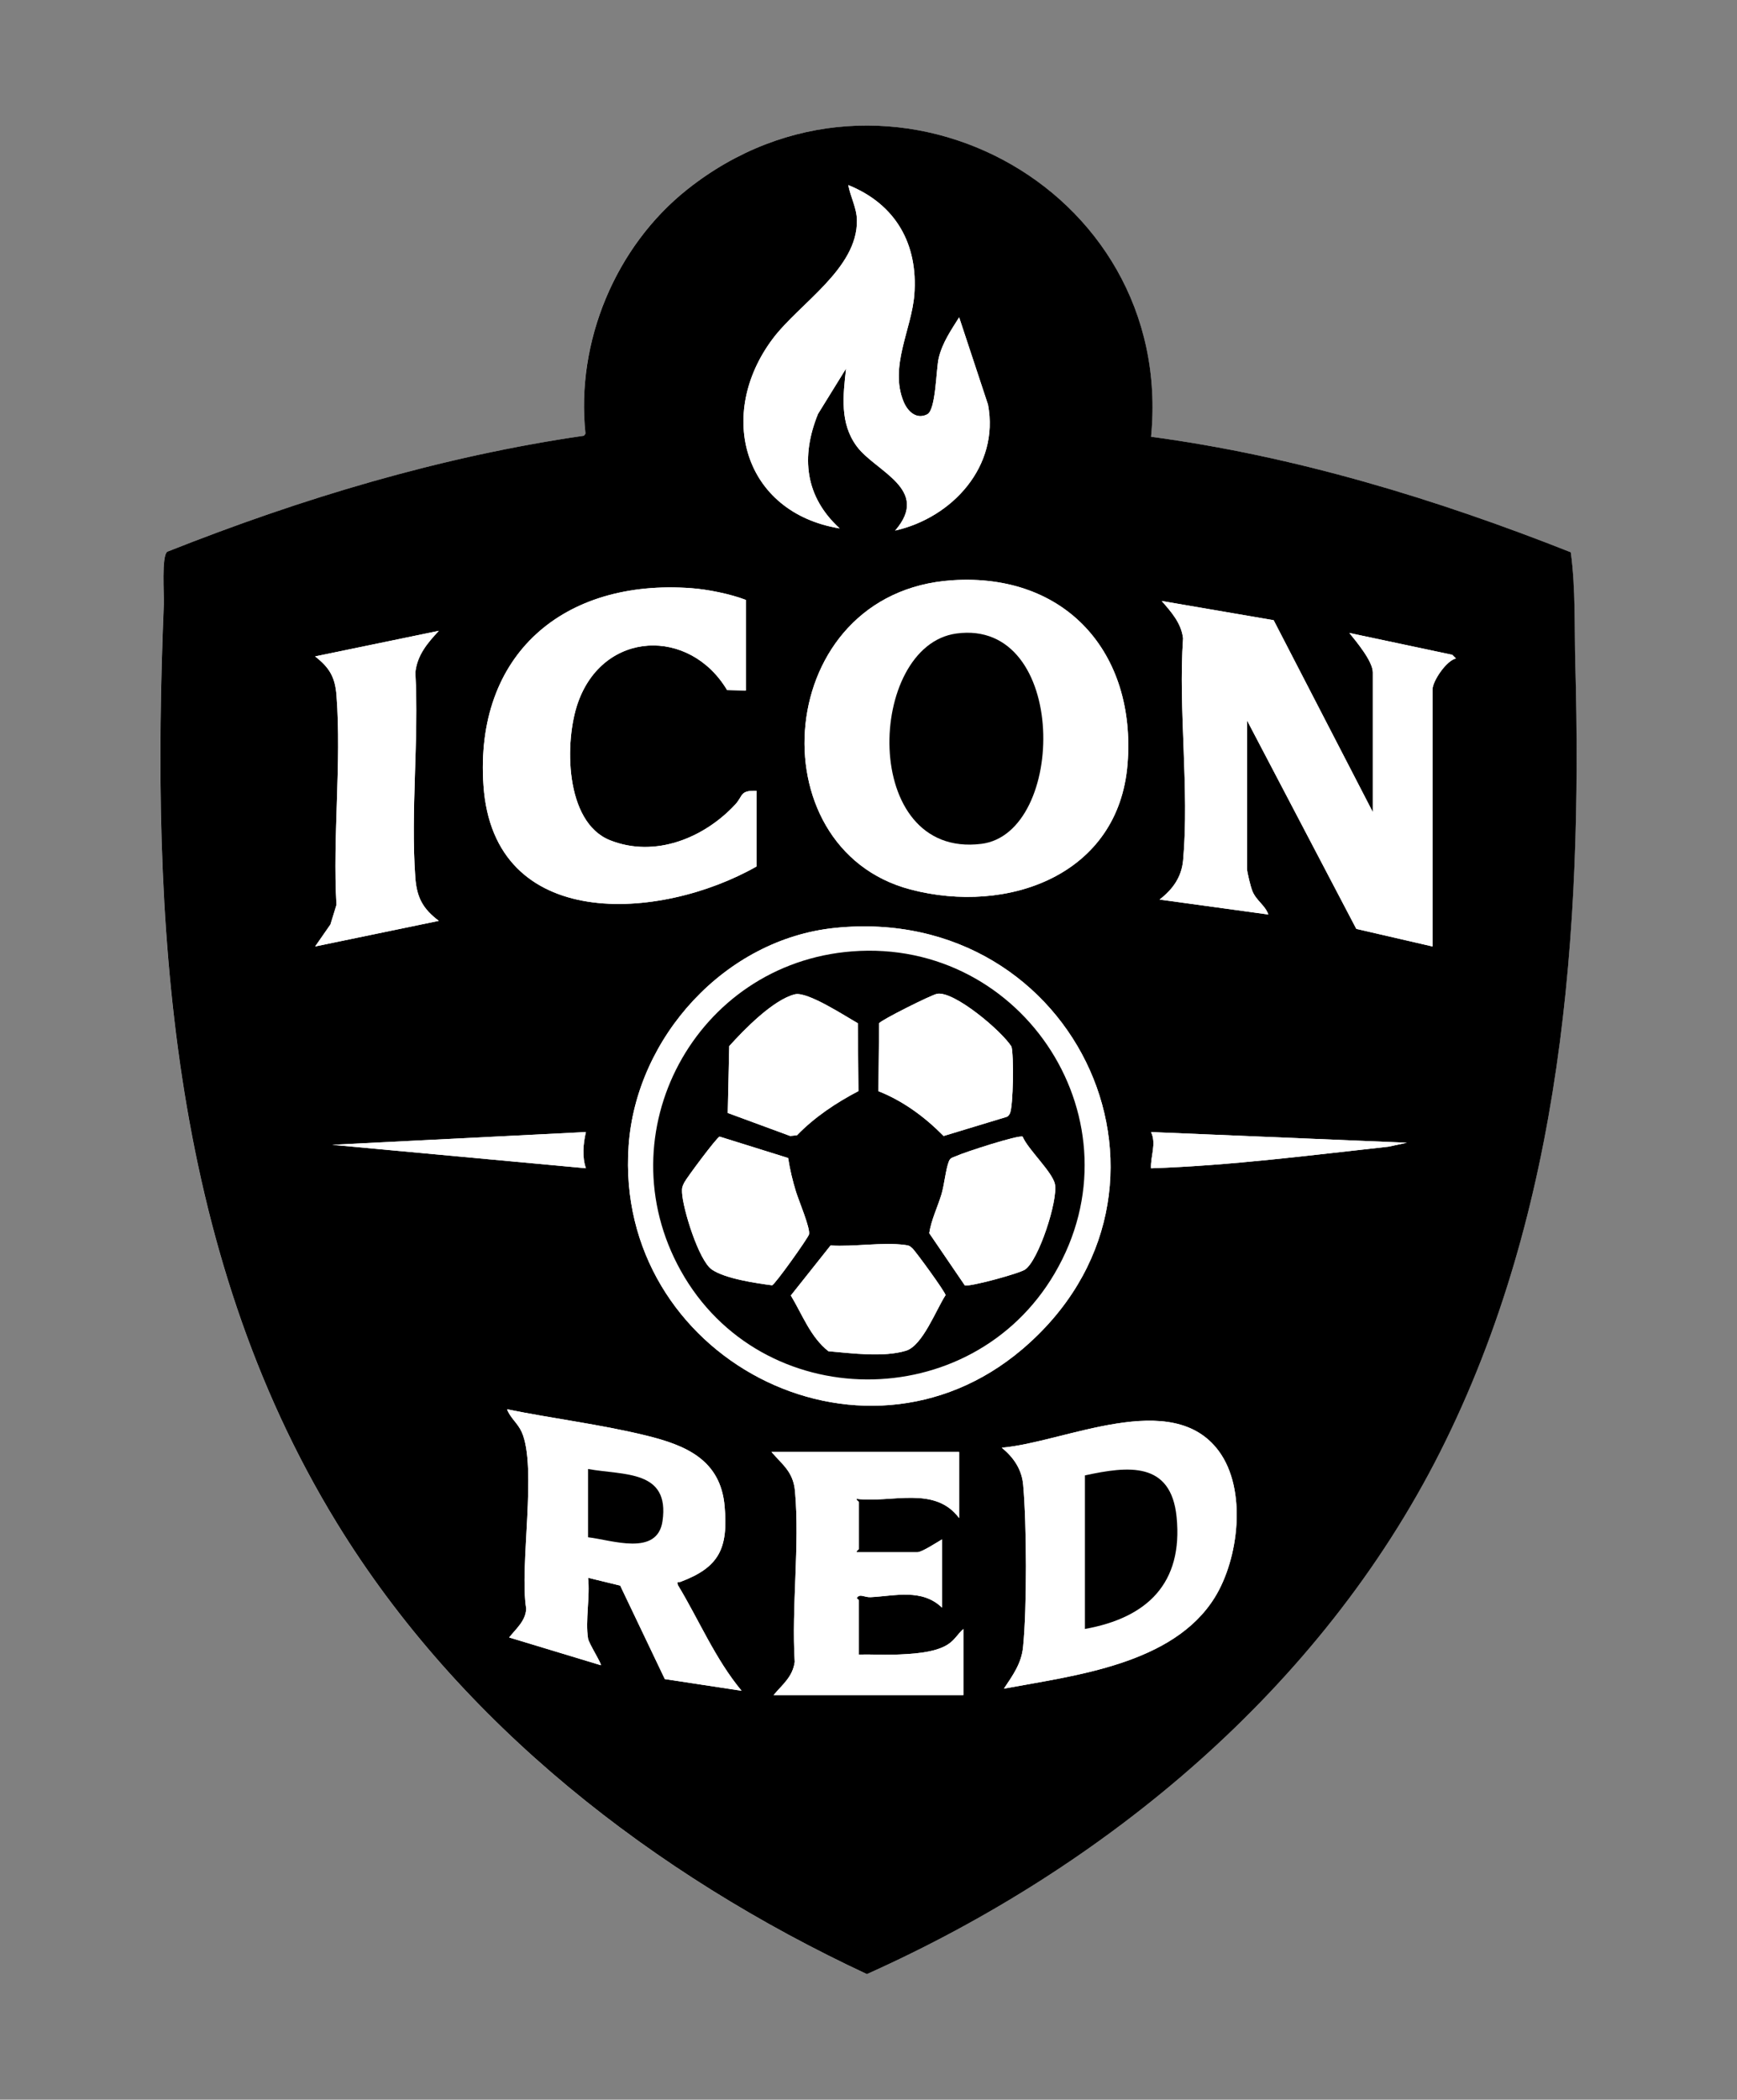 <?xml version="1.0" encoding="UTF-8"?>
<svg id="Layer_1" xmlns="http://www.w3.org/2000/svg" version="1.1" viewBox="0 0 747.49 903.42">
  <rect x="0" y="0" width="747.49" height="903.42" fill="#808080" stroke="none"/>
  <!-- Generator: Adobe Illustrator 29.7.1, SVG Export Plug-In . SVG Version: 2.1.1 Build 8)  -->
  <defs>
    <style>
      .st0 {
        fill: #fff;
      }
    </style>
  </defs>
  <path class="st0" d="M495.32,187.92c10.53-108.05-114.12-174.26-199.56-106.42-30.98,24.6-48.04,65.71-43.84,105.09l-.65.9c-61.68,8.94-121.59,27.02-179.32,49.91-2.54,1.87-1.31,18.51-1.48,22.6-5.59,135.45,1.94,276.93,74.47,395.3,53.16,86.75,136.68,151.41,228.09,194.11,102.81-46.07,195.28-122.86,246.67-224.63,52.73-104.43,61.3-223.8,58.19-339.08-.43-16.01.2-32.2-1.95-48.06-58.05-22.98-118.54-41.36-180.64-49.71Z"/>
  <path d="M495.32,187.92c62.1,8.35,122.59,26.73,180.64,49.71,2.14,15.86,1.52,32.05,1.95,48.06,3.11,115.28-5.46,234.65-58.19,339.08-51.39,101.77-143.86,178.57-246.67,224.63-91.41-42.7-174.93-107.36-228.09-194.11-72.53-118.37-80.06-259.85-74.47-395.3.17-4.08-1.06-20.73,1.48-22.6,57.72-22.89,117.63-40.97,179.32-49.91l.65-.9c-4.2-39.38,12.86-80.49,43.84-105.09,85.44-67.83,210.09-1.63,199.56,106.42ZM412.75,136.54c-3.5,5.61-7.14,10.79-8.76,17.4-1.22,4.98-1.17,22.45-5,24.36-4.72,2.35-8.45-1.38-10.14-5.49-6.2-15.05,3.44-31.1,4.61-45.93,1.72-21.87-8.04-39.03-28.42-47.25.95,5.07,3.66,9.84,3.73,15.15.3,20.9-24.81,35.74-36.25,51-24.4,32.58-12.57,74.75,28.83,81.59-14.97-13.71-16.81-30.8-9.34-49.25l12.09-19.56c-1.3,11.66-2.78,23.5,4.6,33.49,8.03,10.87,31.97,18.38,16.52,36.24,24.64-5.55,44.94-27.74,39.96-54.18l-12.42-37.57ZM409.8,249.67c-77.24,5.06-85.19,115.38-17.97,133.05,41.68,10.95,89.57-6.03,93.39-53.96,3.81-47.85-26.6-82.29-75.42-79.09ZM320.97,297.12v-39c-6.62-2.55-16.21-4.5-23.41-5.04-54.91-4.09-93.39,28.41-89.5,84.91,4.36,63.27,76.1,58.34,117.5,34.83v-32.58c-7.33-.17-5.63,2.11-9.2,5.95-13.39,14.4-34.51,23.04-53.84,15.34-19.58-7.79-19.63-42.61-13.82-59.15,10.99-31.27,48.09-32.47,64.2-5.46l8.08.19ZM590.77,349.43l-42.68-82.58-48.17-8.26c4.07,4.66,8.45,9.55,9.18,16.05-2.08,30.77,2.76,65.14.03,95.48-.66,7.32-4.5,12.57-10.13,16.93l46.8,6.43c-1.33-3.94-5.24-6.01-6.87-10.1-.72-1.81-2.3-8.06-2.3-9.63v-63.78l47.03,89.7,32.8,7.57v-110.58c0-3.63,6.08-12.58,10.09-13.32l-1.6-1.6-44.28-9.39c3.02,3.75,10.09,12.14,10.09,16.97v60.11ZM188.83,271.43l-53.22,11.01c6.22,4.86,8.62,8.93,9.22,16.93,2.17,29-1.71,60.69-.03,89.98l-2.59,8.42-6.58,9.47,53.22-11.02c-6.89-5.19-9.51-10.05-10.13-18.76-2.05-28.48,1.62-59.4.03-88.14.81-7.48,5.23-12.67,10.1-17.88ZM359.32,399.25c-47.22,4.81-85.57,47.02-88.81,93.8-6.28,90.49,99.8,146.48,169.27,87.6,80.29-68.04,24.42-192.09-80.46-181.4ZM252.14,487.08l-109.19,5.49,109.2,10.09c-1.71-4.8-1.18-10.65,0-15.59ZM605.44,491.68l-110.12-4.59c2.44,5.06-.27,10.38,0,15.59,34.19-1.16,68.21-5.57,102.2-9.3l7.92-1.7ZM253.06,705.02c-1.26-7.55.93-18.23,0-26.15l13.83,3.37,19.2,40.22,33.04,5.03c-11.36-13.66-18.28-30.37-27.44-45.52-.46-1.84.25-1.01,1.18-1.36,16.66-6.28,20.54-14.39,18.95-32.53-1.75-20-16.72-26.24-33.81-30.42-19.65-4.81-40-7.26-59.82-11.29,1.36,3.68,4.61,5.99,6.3,9.75,6.78,15.09-1.05,57.82,1.95,76.05-.24,5.29-4.36,8.6-7.34,12.38l39.45,11.94c.46-.55-5.14-9.36-5.5-11.47ZM432.01,726.58c30.49-5.67,72.78-10.4,90.69-39.15,10.4-16.7,14-46.44,1.84-63-20.12-27.4-66.4-3.83-93.44-1.52,5.04,4.13,8.61,9.24,9.21,16.01,1.52,17,1.66,52.92-.05,69.77-.73,7.17-4.46,12.18-8.25,17.9ZM412.74,624.73h-80.75c4.99,5.72,9.39,8.63,10.13,16.94,2.09,23.29-1.57,49.74-.12,73.37-.88,6.49-5.25,9.69-9.1,14.29h81.67s0-28.44,0-28.44c-2.52,2.23-3.63,4.68-6.66,6.65-5.76,3.75-16.17,4.17-23.13,4.4-5.04.17-10.14-.2-15.18-.04v-23.4c0-.27-.87-.57-.89-.92,1.28-2.12,3.25-.23,5.93-.37,10.54-.54,22.09-3.83,30.75,4.5v-29.37c-2.05,1.18-8.67,5.51-10.55,5.51h-26.15c-.24-.67.92-1.1.92-1.38v-20.19c0-.2-1.37-1.04-.92-1.37,15.1,1.84,33.54-5.82,44.05,8.25v-28.45Z"/>
  <path class="st0" d="M409.8,249.67c48.82-3.2,79.23,31.24,75.42,79.09-3.82,47.93-51.71,64.91-93.39,53.96-67.22-17.67-59.27-127.99,17.97-133.05ZM411.6,272.58c-38.65,5.22-41.68,96.96,10.67,90.51,36.86-4.54,37.61-97.04-10.67-90.51Z"/>
  <path class="st0" d="M590.77,349.43v-60.11c0-4.83-7.08-13.22-10.09-16.97l44.28,9.39,1.6,1.6c-4.01.74-10.09,9.69-10.09,13.32v110.58l-32.8-7.57-47.03-89.7v63.78c0,1.57,1.58,7.82,2.3,9.63,1.63,4.09,5.54,6.16,6.87,10.1l-46.8-6.43c5.64-4.36,9.47-9.61,10.13-16.93,2.73-30.34-2.12-64.71-.03-95.48-.73-6.5-5.11-11.39-9.18-16.05l48.17,8.26,42.68,82.58Z"/>
  <path class="st0" d="M320.97,297.12l-8.08-.19c-16.11-27.01-53.2-25.8-64.2,5.46-5.82,16.54-5.76,51.35,13.82,59.15,19.33,7.7,40.45-.94,53.84-15.34,3.57-3.84,1.87-6.12,9.2-5.95v32.58c-41.4,23.51-113.14,28.44-117.5-34.83-3.89-56.5,34.59-89,89.5-84.91,7.2.54,16.79,2.49,23.41,5.04v39Z"/>
  <path class="st0" d="M412.75,136.54l12.42,37.57c4.97,26.44-15.33,48.63-39.96,54.18,15.45-17.86-8.49-25.37-16.52-36.24-7.38-9.98-5.9-21.83-4.6-33.49l-12.09,19.56c-7.47,18.46-5.63,35.54,9.34,49.25-41.4-6.83-53.24-49.01-28.83-81.59,11.43-15.26,36.55-30.1,36.25-51-.08-5.3-2.79-10.08-3.73-15.15,20.39,8.22,30.14,25.37,28.42,47.25-1.17,14.83-10.81,30.88-4.61,45.93,1.69,4.11,5.42,7.84,10.14,5.49,3.84-1.91,3.79-19.38,5-24.36,1.62-6.61,5.26-11.79,8.76-17.4Z"/>
  <path class="st0" d="M359.32,399.25c104.88-10.69,160.75,113.36,80.46,181.4-69.48,58.87-175.55,2.89-169.27-87.6,3.25-46.78,41.59-88.99,88.81-93.8ZM366.67,409.35c-67.37,5.2-106.69,78.2-73.71,137.39,34.57,62.05,125,62.34,160.89,1.18,38.04-64.82-13.09-144.29-87.18-138.57Z"/>
  <path class="st0" d="M253.06,705.02c.35,2.12,5.96,10.92,5.5,11.47l-39.45-11.94c2.98-3.78,7.1-7.08,7.34-12.38-3.01-18.23,4.82-60.96-1.95-76.05-1.69-3.76-4.95-6.07-6.3-9.75,19.81,4.03,40.17,6.48,59.82,11.29,17.1,4.19,32.07,10.42,33.81,30.42,1.58,18.14-2.29,26.25-18.95,32.53-.94.35-1.64-.49-1.18,1.36,9.16,15.14,16.08,31.86,27.44,45.52l-33.04-5.03-19.2-40.22-13.83-3.37c.93,7.92-1.26,18.6,0,26.15ZM253.06,632.07v29.37c10.19,1.17,29.82,8.38,32.04-6.96,3.19-22.1-16.57-19.63-32.04-22.41Z"/>
  <path class="st0" d="M432.01,726.58c3.78-5.72,7.52-10.72,8.25-17.9,1.7-16.85,1.57-52.77.05-69.77-.6-6.77-4.18-11.88-9.21-16.01,27.05-2.3,73.32-25.88,93.44,1.52,12.16,16.55,8.56,46.3-1.84,63-17.91,28.76-60.2,33.48-90.69,39.15ZM466.88,700.89c26.76-4.78,42.3-19.62,39.45-48.17-2.4-24.08-20.91-21.93-39.45-17.9v66.07Z"/>
  <path class="st0" d="M412.74,624.73v28.45c-10.5-14.07-28.95-6.41-44.05-8.25-.45.33.92,1.17.92,1.37v20.19c0,.28-1.16.7-.92,1.38h26.15c1.88,0,8.5-4.33,10.55-5.51v29.37c-8.66-8.33-20.21-5.04-30.75-4.5-2.68.14-4.65-1.75-5.93.37.01.35.89.65.89.92v23.4c5.04-.16,10.14.21,15.18.04,6.96-.24,17.37-.66,23.13-4.4,3.03-1.97,4.14-4.42,6.66-6.65v28.45h-81.67c3.85-4.61,8.21-7.82,9.1-14.3-1.45-23.63,2.2-50.08.12-73.37-.74-8.31-5.14-11.22-10.13-16.93h80.75Z"/>
  <path class="st0" d="M188.83,271.43c-4.87,5.21-9.29,10.4-10.1,17.88,1.58,28.74-2.08,59.66-.03,88.14.63,8.71,3.25,13.57,10.13,18.76l-53.22,11.02,6.58-9.47,2.59-8.42c-1.67-29.29,2.21-60.97.03-89.98-.6-8-2.99-12.06-9.22-16.93l53.22-11.01Z"/>
  <path class="st0" d="M605.44,491.68l-7.92,1.7c-33.99,3.74-68,8.15-102.2,9.3-.27-5.21,2.45-10.54,0-15.59l110.12,4.59Z"/>
  <path class="st0" d="M252.14,487.08c-1.18,4.93-1.7,10.79,0,15.59l-109.2-10.09,109.19-5.49Z"/>
  <path d="M411.6,272.58c48.28-6.52,47.53,85.97,10.67,90.51-52.35,6.45-49.32-85.29-10.67-90.51Z"/>
  <path d="M366.67,409.35c74.1-5.72,125.23,73.75,87.18,138.57-35.89,61.16-126.32,60.87-160.89-1.18-32.98-59.19,6.34-132.2,73.71-137.39ZM369.41,469.46l-.25-29.19c-5.27-2.95-21.72-13.78-27.08-12.45-9.37,2.33-21.86,15.18-28.26,22.29l-.64,28.77,26.85,9.89,2.95-.3c7.6-7.85,16.82-13.97,26.44-19.01ZM378.02,469.5c10.73,4.26,19.99,11.13,28.04,19.28l26.5-8.03c1.09-.21,1.53-.7,2.02-1.65,1.5-2.93,1.74-25.36.69-28.78-4.25-6.78-24.59-23.92-31.93-22.74-2.42.39-24.19,11.31-25.03,12.68l-.29,29.23ZM339.16,498.26l-29.49-9.21c-1.21.3-14.17,17.74-15.18,19.73-.88,1.74-1.07,2.31-.98,4.31.31,6.95,7.17,29.25,12.82,33.15,5.7,3.94,18.95,5.88,25.93,6.79,1.3-.38,15.43-20.27,15.88-21.88.7-2.53-4.43-14.6-5.59-18.37-1.46-4.75-2.63-9.6-3.38-14.51ZM440.09,489.08c-1.59-.93-25.42,6.82-28.52,8.31-1.35.65-2.53.56-3.23,2.28-1.34,3.26-1.98,10.18-3.21,14.23-1.7,5.61-4.38,10.95-5.25,16.71l15.31,22.46c2.15.69,23.48-5.12,25.95-6.83,5.87-4.06,14.12-29.6,12.85-36.62-.94-5.23-11.63-15.03-13.91-20.53ZM357.41,535.9l-17.08,21.5c4.94,8.19,8.45,17.93,16.17,23.99,10,.87,23.68,2.7,33.35-.21,7.18-2.16,12.97-17.65,17.06-23.92-.01-1.24-12.96-19-14.33-20.21-1.3-1.14-1.49-1.16-3.19-1.39-9.49-1.29-22.13.89-31.97.23Z"/>
  <path d="M253.06,632.07c15.46,2.77,35.23.3,32.04,22.41-2.22,15.34-21.84,8.13-32.04,6.96v-29.37Z"/>
  <path d="M466.88,700.89v-66.07c18.54-4.03,37.05-6.18,39.45,17.9,2.85,28.55-12.7,43.39-39.45,48.17Z"/>
  <path class="st0" d="M378.02,469.5l.29-29.23c.84-1.37,22.62-12.29,25.03-12.68,7.34-1.18,27.67,15.96,31.93,22.74,1.05,3.41.81,25.84-.69,28.78-.49.95-.92,1.44-2.02,1.65l-26.5,8.03c-8.05-8.16-17.31-15.02-28.04-19.28Z"/>
  <path class="st0" d="M369.41,469.46c-9.62,5.04-18.84,11.16-26.44,19.01l-2.95.3-26.85-9.89.64-28.77c6.4-7.11,18.9-19.95,28.26-22.29,5.36-1.34,21.82,9.5,27.08,12.45l.25,29.19Z"/>
  <path class="st0" d="M339.16,498.26c.75,4.91,1.92,9.76,3.38,14.51,1.16,3.77,6.29,15.84,5.59,18.37-.44,1.61-14.58,21.5-15.88,21.88-6.98-.9-20.23-2.85-25.93-6.79-5.65-3.9-12.51-26.2-12.82-33.15-.09-2,.1-2.58.98-4.31,1-1.98,13.97-19.42,15.18-19.73l29.49,9.21Z"/>
  <path class="st0" d="M440.09,489.08c2.28,5.5,12.96,15.31,13.91,20.53,1.27,7.01-6.98,32.56-12.85,36.62-2.47,1.71-23.8,7.52-25.95,6.83l-15.31-22.46c.87-5.76,3.55-11.1,5.25-16.71,1.23-4.05,1.87-10.97,3.21-14.23.7-1.71,1.88-1.63,3.23-2.28,3.1-1.48,26.93-9.23,28.52-8.31Z"/>
  <path class="st0" d="M357.41,535.9c9.84.65,22.49-1.53,31.97-.23,1.7.23,1.9.25,3.19,1.39,1.37,1.21,14.31,18.97,14.33,20.21-4.09,6.27-9.88,21.75-17.06,23.92-9.67,2.91-23.34,1.09-33.35.21-7.72-6.06-11.23-15.8-16.17-23.99l17.08-21.5Z"/>
</svg>
